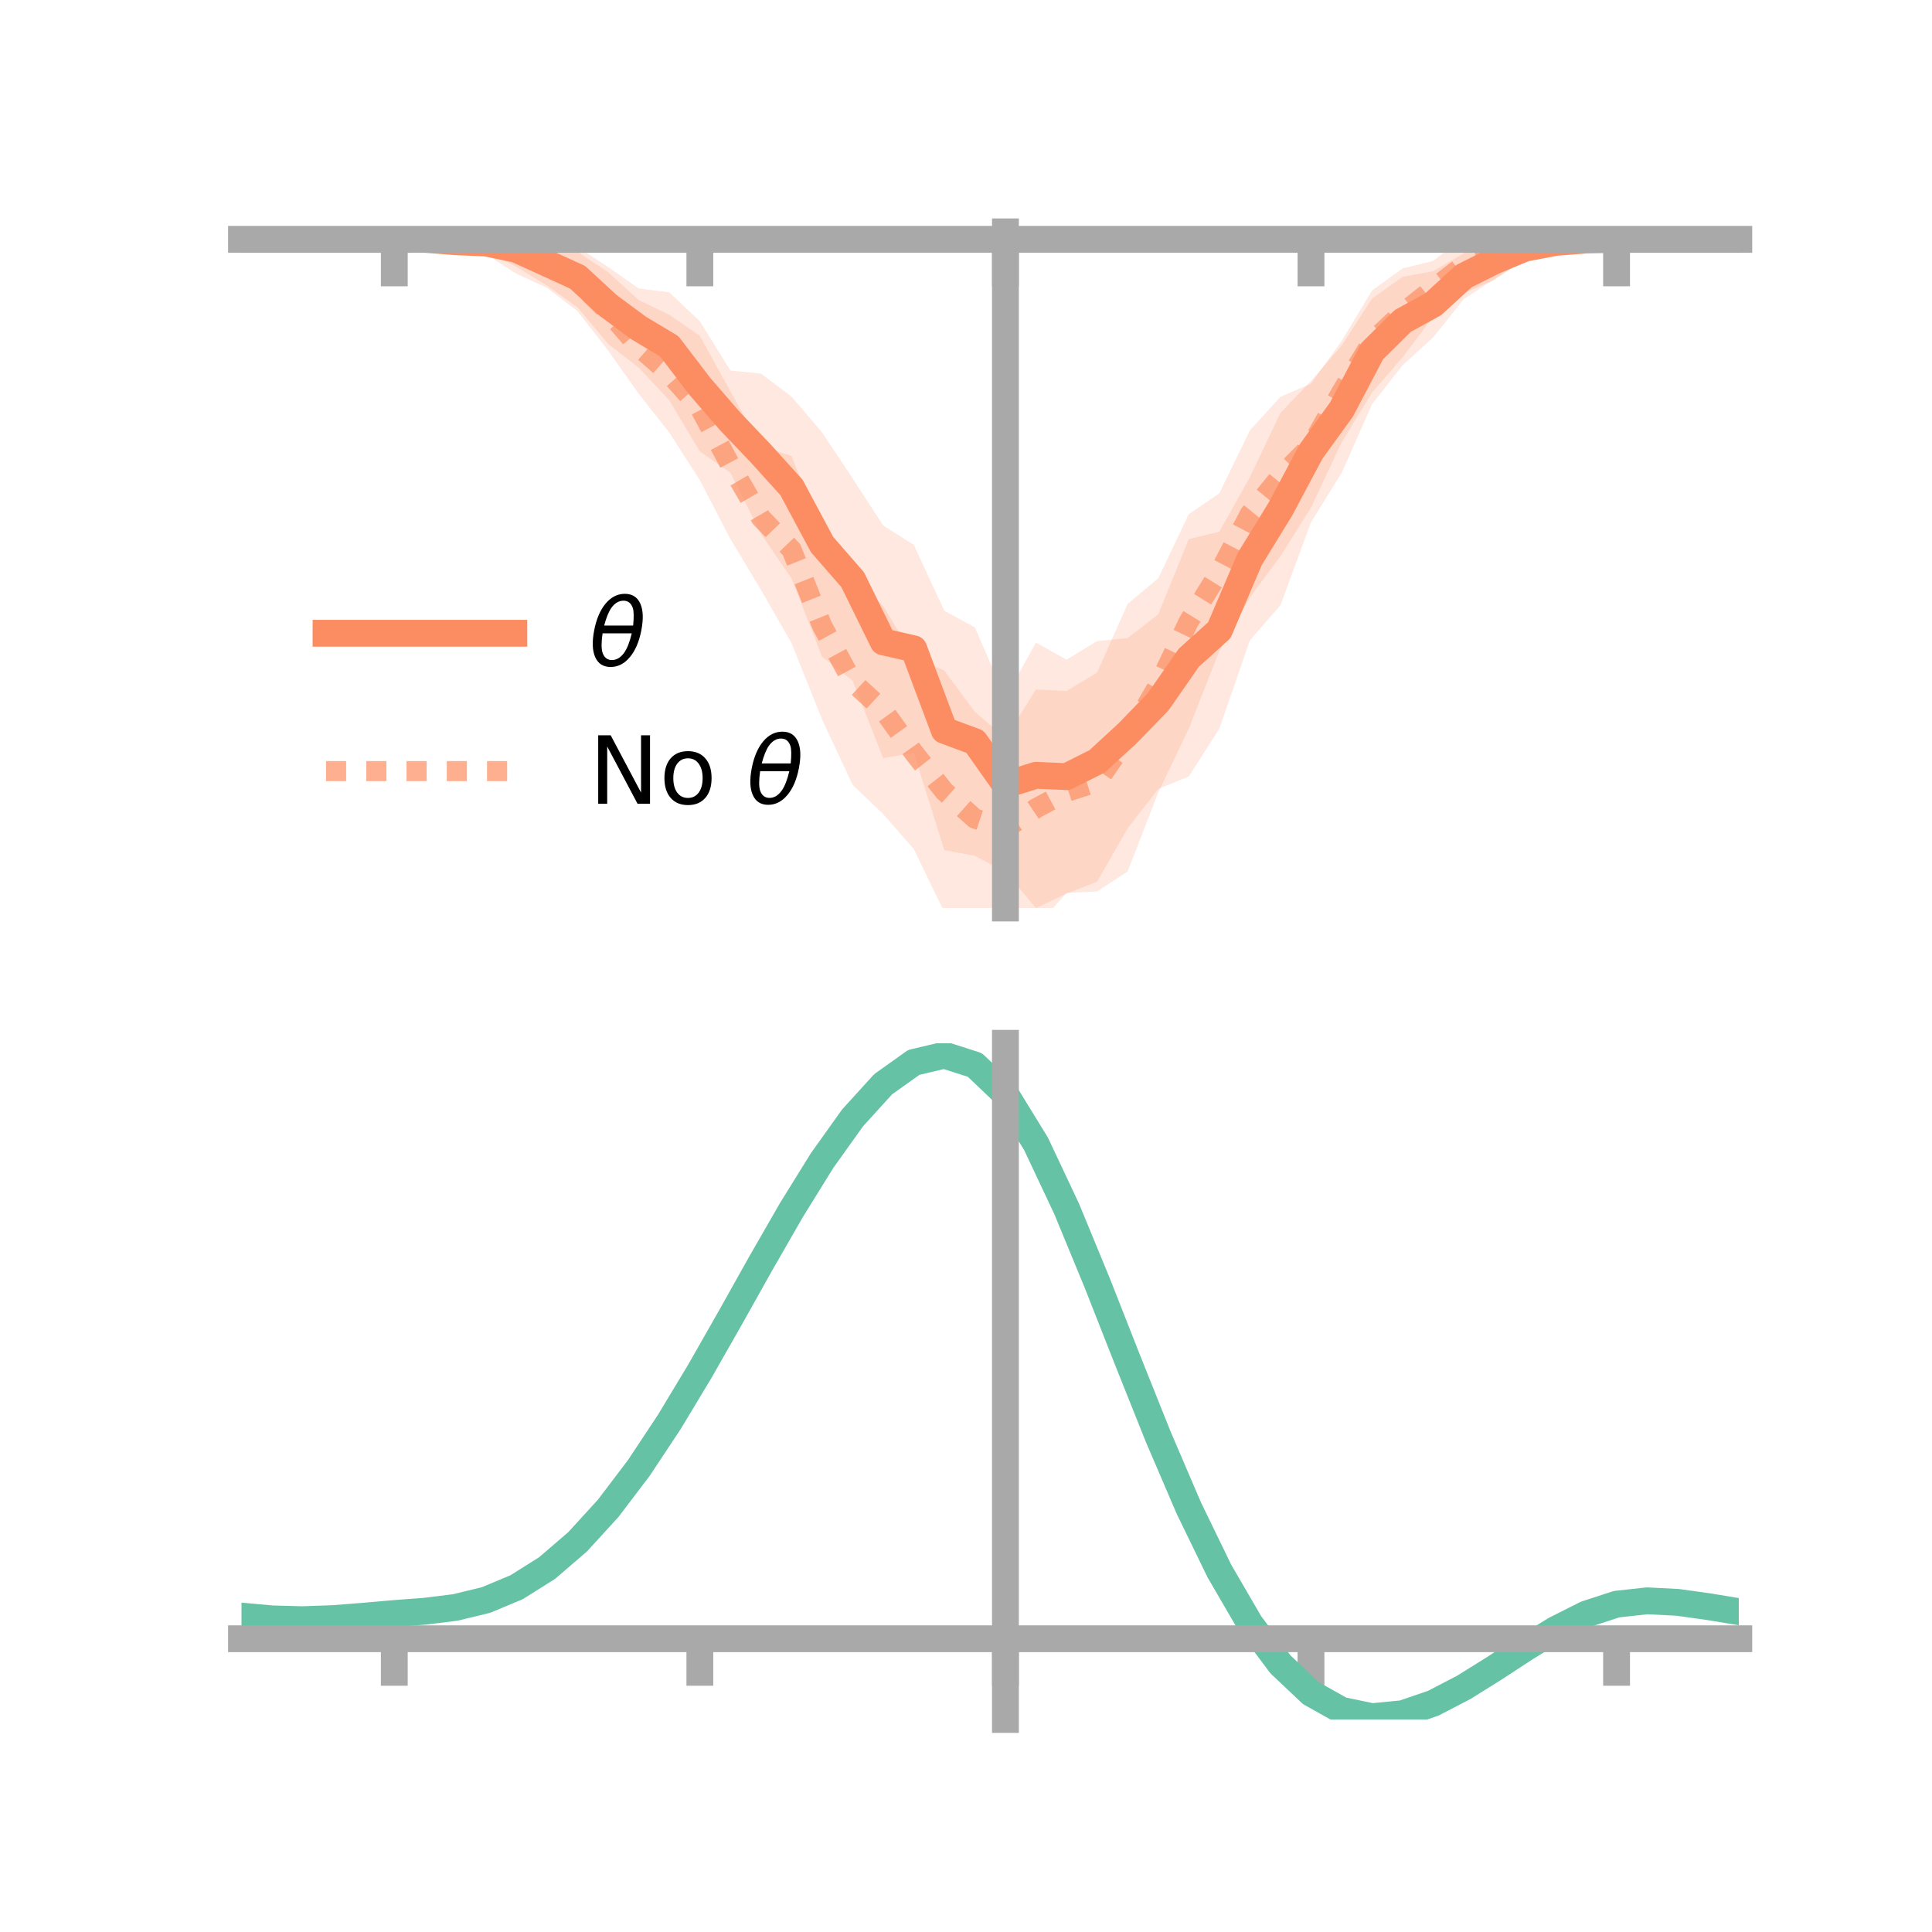<?xml version="1.0" encoding="utf-8" standalone="no"?>
<!DOCTYPE svg PUBLIC "-//W3C//DTD SVG 1.1//EN"
  "http://www.w3.org/Graphics/SVG/1.1/DTD/svg11.dtd">
<!-- Created with matplotlib (https://matplotlib.org/) -->
<svg height="144pt" version="1.1" viewBox="0 0 144 144" width="144pt" xmlns="http://www.w3.org/2000/svg" xmlns:xlink="http://www.w3.org/1999/xlink">
 <defs>
  <style type="text/css">*{stroke-linecap:butt;stroke-linejoin:round;}</style>
 </defs>
 <g id="figure_1">
  <g id="patch_1">
   <path d="M 0 144 
L 144 144 
L 144 0 
L 0 0 
z
" style="fill:none;"/>
  </g>
  <g id="axes_1">
   <g id="patch_2">
    <path d="M 18 67.68 
L 129.6 67.68 
L 129.6 17.28 
L 18 17.28 
z
" style="fill:none;"/>
   </g>
   <g id="PolyCollection_1">
    <path clip-path="url(#pcb39f2bf38)" d="M 18 17.84 
L 18 17.84 
L 20.278 17.84 
L 22.555 17.84 
L 24.833 17.84 
L 27.11 17.84 
L 29.388 17.84 
L 31.665 17.736 
L 33.943 17.616 
L 36.22 17.505 
L 38.498 17.28 
L 40.776 17.966 
L 43.053 18.419 
L 45.331 19.902 
L 47.608 21.507 
L 49.886 21.788 
L 52.163 23.949 
L 54.441 27.616 
L 56.718 27.846 
L 58.996 29.561 
L 61.273 32.231 
L 63.551 35.665 
L 65.829 39.171 
L 68.106 40.611 
L 70.384 45.519 
L 72.661 46.765 
L 74.939 52.014 
L 77.216 47.894 
L 79.494 49.17 
L 81.771 47.784 
L 84.049 47.56 
L 86.327 45.794 
L 88.604 40.184 
L 90.882 39.632 
L 93.159 35.564 
L 95.437 30.777 
L 97.714 28.4 
L 99.992 25.766 
L 102.269 22.25 
L 104.547 20.631 
L 106.824 20.209 
L 109.102 18.879 
L 111.38 18.09 
L 113.657 17.697 
L 115.935 17.496 
L 118.212 17.659 
L 120.49 17.839 
L 122.767 17.84 
L 125.045 17.84 
L 127.322 17.84 
L 129.6 17.84 
L 129.6 17.84 
L 129.6 17.84 
L 127.322 17.84 
L 125.045 17.84 
L 122.767 17.84 
L 120.49 17.84 
L 118.212 18.118 
L 115.935 18.639 
L 113.657 19.306 
L 111.38 20.802 
L 109.102 22.294 
L 106.824 25.144 
L 104.547 27.218 
L 102.269 30.119 
L 99.992 35.259 
L 97.714 38.928 
L 95.437 45.107 
L 93.159 47.729 
L 90.882 54.31 
L 88.604 57.873 
L 86.327 58.804 
L 84.049 61.74 
L 81.771 65.712 
L 79.494 66.605 
L 77.216 67.68 
L 74.939 64.98 
L 72.661 63.793 
L 70.384 63.361 
L 68.106 56.109 
L 65.829 56.508 
L 63.551 50.74 
L 61.273 48.946 
L 58.996 43.114 
L 56.718 39.785 
L 54.441 35.238 
L 52.163 33.647 
L 49.886 29.842 
L 47.608 27.399 
L 45.331 25.639 
L 43.053 22.915 
L 40.776 21.289 
L 38.498 19.893 
L 36.22 18.714 
L 33.943 18.422 
L 31.665 17.934 
L 29.388 17.84 
L 27.11 17.84 
L 24.833 17.84 
L 22.555 17.84 
L 20.278 17.84 
L 18 17.84 
z
" style="fill:#fc8d62;fill-opacity:0.2;"/>
   </g>
   <g id="PolyCollection_2">
    <path clip-path="url(#pcb39f2bf38)" d="M 18 17.84 
L 18 17.84 
L 20.278 17.84 
L 22.555 17.84 
L 24.833 17.84 
L 27.11 17.84 
L 29.388 17.84 
L 31.665 17.699 
L 33.943 17.498 
L 36.22 17.199 
L 38.498 16.71 
L 40.776 17.707 
L 43.053 18.771 
L 45.331 20.295 
L 47.608 22.366 
L 49.886 23.465 
L 52.163 25.034 
L 54.441 29.178 
L 56.718 33.234 
L 58.996 33.992 
L 61.273 39.653 
L 63.551 43.163 
L 65.829 45.174 
L 68.106 48.91 
L 70.384 49.986 
L 72.661 53.056 
L 74.939 55.022 
L 77.216 51.39 
L 79.494 51.504 
L 81.771 50.128 
L 84.049 45.01 
L 86.327 43.107 
L 88.604 38.327 
L 90.882 36.769 
L 93.159 32.082 
L 95.437 29.574 
L 97.714 28.601 
L 99.992 25.426 
L 102.269 21.646 
L 104.547 20.006 
L 106.824 19.445 
L 109.102 17.688 
L 111.38 17.782 
L 113.657 17.687 
L 115.935 17.614 
L 118.212 17.769 
L 120.49 17.839 
L 122.767 17.84 
L 125.045 17.84 
L 127.322 17.84 
L 129.6 17.84 
L 129.6 17.84 
L 129.6 17.84 
L 127.322 17.84 
L 125.045 17.84 
L 122.767 17.84 
L 120.49 17.841 
L 118.212 17.934 
L 115.935 18.574 
L 113.657 19.288 
L 111.38 20.872 
L 109.102 21.844 
L 106.824 23.599 
L 104.547 26.627 
L 102.269 29.248 
L 99.992 32.982 
L 97.714 37.835 
L 95.437 41.458 
L 93.159 44.524 
L 90.882 48.524 
L 88.604 54.314 
L 86.327 59.07 
L 84.049 64.949 
L 81.771 66.445 
L 79.494 66.547 
L 77.216 69.109 
L 74.939 68.526 
L 72.661 68.968 
L 70.384 67.977 
L 68.106 63.283 
L 65.829 60.68 
L 63.551 58.499 
L 61.273 53.626 
L 58.996 47.935 
L 56.718 43.963 
L 54.441 40.17 
L 52.163 35.792 
L 49.886 32.242 
L 47.608 29.354 
L 45.331 26.132 
L 43.053 23.2 
L 40.776 21.454 
L 38.498 20.41 
L 36.22 18.941 
L 33.943 18.431 
L 31.665 18.059 
L 29.388 17.84 
L 27.11 17.84 
L 24.833 17.84 
L 22.555 17.84 
L 20.278 17.84 
L 18 17.84 
z
" style="fill:#fc8d62;fill-opacity:0.2;"/>
   </g>
   <g id="matplotlib.axis_1">
    <g id="xtick_1">
     <g id="line2d_1">
      <defs>
       <path d="M 0 0 
L 0 3.5 
" id="m609dbfde9c" style="stroke:#a9a9a9;stroke-width:2;"/>
      </defs>
      <g>
       <use style="fill:#a9a9a9;stroke:#a9a9a9;stroke-width:2;" x="29.388" xlink:href="#m609dbfde9c" y="17.84"/>
      </g>
     </g>
    </g>
    <g id="xtick_2">
     <g id="line2d_2">
      <g>
       <use style="fill:#a9a9a9;stroke:#a9a9a9;stroke-width:2;" x="52.163" xlink:href="#m609dbfde9c" y="17.84"/>
      </g>
     </g>
    </g>
    <g id="xtick_3">
     <g id="line2d_3">
      <g>
       <use style="fill:#a9a9a9;stroke:#a9a9a9;stroke-width:2;" x="74.939" xlink:href="#m609dbfde9c" y="17.84"/>
      </g>
     </g>
    </g>
    <g id="xtick_4">
     <g id="line2d_4">
      <g>
       <use style="fill:#a9a9a9;stroke:#a9a9a9;stroke-width:2;" x="97.714" xlink:href="#m609dbfde9c" y="17.84"/>
      </g>
     </g>
    </g>
    <g id="xtick_5">
     <g id="line2d_5">
      <g>
       <use style="fill:#a9a9a9;stroke:#a9a9a9;stroke-width:2;" x="120.49" xlink:href="#m609dbfde9c" y="17.84"/>
      </g>
     </g>
    </g>
   </g>
   <g id="matplotlib.axis_2"/>
   <g id="line2d_6">
    <path clip-path="url(#pcb39f2bf38)" d="M 18 17.84 
L 20.278 17.84 
L 22.555 17.84 
L 24.833 17.84 
L 27.11 17.84 
L 29.388 17.84 
L 31.665 17.835 
L 33.943 18.019 
L 36.22 18.11 
L 38.498 18.587 
L 40.776 19.627 
L 43.053 20.667 
L 45.331 22.77 
L 47.608 24.453 
L 49.886 25.815 
L 52.163 28.798 
L 54.441 31.427 
L 56.718 33.815 
L 58.996 36.337 
L 61.273 40.588 
L 63.551 43.203 
L 65.829 47.839 
L 68.106 48.36 
L 70.384 54.44 
L 72.661 55.279 
L 74.939 58.497 
L 77.216 57.787 
L 79.494 57.887 
L 81.771 56.748 
L 84.049 54.65 
L 86.327 52.299 
L 88.604 49.029 
L 90.882 46.971 
L 93.159 41.646 
L 95.437 37.942 
L 97.714 33.664 
L 99.992 30.513 
L 102.269 26.184 
L 104.547 23.925 
L 106.824 22.677 
L 109.102 20.587 
L 111.38 19.446 
L 113.657 18.502 
L 115.935 18.068 
L 118.212 17.888 
L 120.49 17.84 
L 122.767 17.84 
L 125.045 17.84 
L 127.322 17.84 
L 129.6 17.84 
" style="fill:none;stroke:#fc8d62;stroke-linecap:square;stroke-width:2;"/>
   </g>
   <g id="line2d_7">
    <path clip-path="url(#pcb39f2bf38)" d="M 18 17.84 
L 20.278 17.84 
L 22.555 17.84 
L 24.833 17.84 
L 27.11 17.84 
L 29.388 17.84 
L 31.665 17.879 
L 33.943 17.965 
L 36.22 18.07 
L 38.498 18.56 
L 40.776 19.581 
L 43.053 20.986 
L 45.331 23.214 
L 47.608 25.86 
L 49.886 27.853 
L 52.163 30.413 
L 54.441 34.674 
L 56.718 38.598 
L 58.996 40.964 
L 61.273 46.639 
L 63.551 50.831 
L 65.829 52.927 
L 68.106 56.097 
L 70.384 58.981 
L 72.661 61.012 
L 74.939 61.774 
L 77.216 60.25 
L 79.494 59.025 
L 81.771 58.286 
L 84.049 54.979 
L 86.327 51.088 
L 88.604 46.32 
L 90.882 42.647 
L 93.159 38.303 
L 95.437 35.516 
L 97.714 33.218 
L 99.992 29.204 
L 102.269 25.447 
L 104.547 23.317 
L 106.824 21.522 
L 109.102 19.766 
L 111.38 19.327 
L 113.657 18.487 
L 115.935 18.094 
L 118.212 17.851 
L 120.49 17.84 
L 122.767 17.84 
L 125.045 17.84 
L 127.322 17.84 
L 129.6 17.84 
" style="fill:none;stroke:#fc8d62;stroke-dasharray:1.5,1.5;stroke-dashoffset:0;stroke-opacity:0.7;stroke-width:1.5;"/>
   </g>
   <g id="patch_3">
    <path d="M 74.939 67.68 
L 74.939 17.28 
" style="fill:none;stroke:#a9a9a9;stroke-linecap:square;stroke-linejoin:miter;stroke-width:2;"/>
   </g>
   <g id="patch_4">
    <path d="M 129.6 67.68 
L 129.6 17.28 
" style="fill:none;"/>
   </g>
   <g id="patch_5">
    <path d="M 18 17.84 
L 129.6 17.84 
" style="fill:none;stroke:#a9a9a9;stroke-linecap:square;stroke-linejoin:miter;stroke-width:2;"/>
   </g>
   <g id="patch_6">
    <path d="M 18 17.28 
L 129.6 17.28 
" style="fill:none;"/>
   </g>
   <g id="legend_1">
    <g id="line2d_8">
     <path d="M 24.3 47.2 
L 38.3 47.2 
" style="fill:none;stroke:#fc8d62;stroke-linecap:square;stroke-width:2;"/>
    </g>
    <g id="line2d_9"/>
    <g id="text_1">
     <!-- $\theta$ -->
     <g transform="translate(43.9 49.65)scale(0.07 -0.07)">
      <defs>
       <path d="M 45.516 34.672 
L 14.453 34.672 
Q 12.359 20.062 14.5 13.875 
Q 17.188 6.25 24.469 6.25 
Q 31.781 6.25 37.359 13.922 
Q 42.234 20.656 45.516 34.672 
z
M 47.016 42.969 
Q 48.344 56.844 46.625 61.719 
Q 43.953 69.438 36.766 69.438 
Q 29.297 69.438 23.828 61.812 
Q 19.531 55.672 16.156 42.969 
z
M 38.188 76.766 
Q 49.906 76.766 54.594 66.406 
Q 59.281 56.109 55.719 37.844 
Q 52.203 19.625 43.453 9.281 
Q 34.766 -1.125 23.047 -1.125 
Q 11.281 -1.125 6.641 9.281 
Q 2 19.625 5.516 37.844 
Q 9.078 56.109 17.719 66.406 
Q 26.422 76.766 38.188 76.766 
z
" id="DejaVuSans-Oblique-952"/>
      </defs>
      <use transform="translate(0 0.234)" xlink:href="#DejaVuSans-Oblique-952"/>
     </g>
    </g>
    <g id="line2d_10">
     <path d="M 24.3 57.474 
L 38.3 57.474 
" style="fill:none;stroke:#fc8d62;stroke-dasharray:1.5,1.5;stroke-dashoffset:0;stroke-opacity:0.7;stroke-width:1.5;"/>
    </g>
    <g id="line2d_11"/>
    <g id="text_2">
     <!-- No $\theta$ -->
     <g transform="translate(43.9 59.924)scale(0.07 -0.07)">
      <defs>
       <path d="M 9.812 72.906 
L 23.094 72.906 
L 55.422 11.922 
L 55.422 72.906 
L 64.984 72.906 
L 64.984 0 
L 51.703 0 
L 19.391 60.984 
L 19.391 0 
L 9.812 0 
z
" id="DejaVuSans-78"/>
       <path d="M 30.609 48.391 
Q 23.391 48.391 19.188 42.75 
Q 14.984 37.109 14.984 27.297 
Q 14.984 17.484 19.156 11.844 
Q 23.344 6.203 30.609 6.203 
Q 37.797 6.203 41.984 11.859 
Q 46.188 17.531 46.188 27.297 
Q 46.188 37.016 41.984 42.703 
Q 37.797 48.391 30.609 48.391 
z
M 30.609 56 
Q 42.328 56 49.016 48.375 
Q 55.719 40.766 55.719 27.297 
Q 55.719 13.875 49.016 6.219 
Q 42.328 -1.422 30.609 -1.422 
Q 18.844 -1.422 12.172 6.219 
Q 5.516 13.875 5.516 27.297 
Q 5.516 40.766 12.172 48.375 
Q 18.844 56 30.609 56 
z
" id="DejaVuSans-111"/>
       <path id="DejaVuSans-32"/>
      </defs>
      <use transform="translate(0 0.234)" xlink:href="#DejaVuSans-78"/>
      <use transform="translate(74.805 0.234)" xlink:href="#DejaVuSans-111"/>
      <use transform="translate(135.986 0.234)" xlink:href="#DejaVuSans-32"/>
      <use transform="translate(167.773 0.234)" xlink:href="#DejaVuSans-Oblique-952"/>
     </g>
    </g>
   </g>
  </g>
  <g id="axes_2">
   <g id="patch_7">
    <path d="M 18 128.16 
L 129.6 128.16 
L 129.6 77.76 
L 18 77.76 
z
" style="fill:none;"/>
   </g>
   <g id="PolyCollection_3">
    <path clip-path="url(#p92cb31ba11)" d="M 18 120.492 
L 18 120.413 
L 20.278 120.633 
L 22.555 120.695 
L 24.833 120.606 
L 27.11 120.418 
L 29.388 120.21 
L 31.665 120.033 
L 33.943 119.747 
L 36.22 119.187 
L 38.498 118.228 
L 40.776 116.777 
L 43.053 114.783 
L 45.331 112.238 
L 47.608 109.173 
L 49.886 105.657 
L 52.163 101.791 
L 54.441 97.704 
L 56.718 93.551 
L 58.996 89.507 
L 61.273 85.76 
L 63.551 82.509 
L 65.829 79.958 
L 68.106 78.309 
L 70.384 77.76 
L 72.661 78.501 
L 74.939 80.701 
L 77.216 84.453 
L 79.494 89.35 
L 81.771 94.944 
L 84.049 100.813 
L 86.327 106.592 
L 88.604 111.98 
L 90.882 116.741 
L 93.159 120.714 
L 95.437 123.802 
L 97.714 125.975 
L 99.992 127.262 
L 102.269 127.741 
L 104.547 127.527 
L 106.824 126.76 
L 109.102 125.595 
L 111.38 124.197 
L 113.657 122.729 
L 115.935 121.352 
L 118.212 120.22 
L 120.49 119.482 
L 122.767 119.234 
L 125.045 119.357 
L 127.322 119.683 
L 129.6 120.072 
L 129.6 120.177 
L 129.6 120.177 
L 127.322 119.813 
L 125.045 119.506 
L 122.767 119.396 
L 120.49 119.65 
L 118.212 120.399 
L 115.935 121.559 
L 113.657 122.978 
L 111.38 124.495 
L 109.102 125.939 
L 106.824 127.14 
L 104.547 127.931 
L 102.269 128.16 
L 99.992 127.693 
L 97.714 126.428 
L 95.437 124.301 
L 93.159 121.293 
L 90.882 117.434 
L 88.604 112.812 
L 86.327 107.582 
L 84.049 101.966 
L 81.771 96.258 
L 79.494 90.813 
L 77.216 86.042 
L 74.939 82.389 
L 72.661 80.251 
L 70.384 79.533 
L 68.106 80.066 
L 65.829 81.66 
L 63.551 84.12 
L 61.273 87.248 
L 58.996 90.848 
L 56.718 94.727 
L 54.441 98.705 
L 52.163 102.615 
L 49.886 106.311 
L 47.608 109.672 
L 45.331 112.606 
L 43.053 115.049 
L 40.776 116.974 
L 38.498 118.386 
L 36.22 119.326 
L 33.943 119.874 
L 31.665 120.15 
L 29.388 120.315 
L 27.11 120.507 
L 24.833 120.676 
L 22.555 120.75 
L 20.278 120.691 
L 18 120.492 
z
" style="fill:#66c2a5;fill-opacity:0.2;"/>
   </g>
   <g id="matplotlib.axis_3">
    <g id="xtick_6">
     <g id="line2d_12">
      <g>
       <use style="fill:#a9a9a9;stroke:#a9a9a9;stroke-width:2;" x="29.388" xlink:href="#m609dbfde9c" y="122.143"/>
      </g>
     </g>
    </g>
    <g id="xtick_7">
     <g id="line2d_13">
      <g>
       <use style="fill:#a9a9a9;stroke:#a9a9a9;stroke-width:2;" x="52.163" xlink:href="#m609dbfde9c" y="122.143"/>
      </g>
     </g>
    </g>
    <g id="xtick_8">
     <g id="line2d_14">
      <g>
       <use style="fill:#a9a9a9;stroke:#a9a9a9;stroke-width:2;" x="74.939" xlink:href="#m609dbfde9c" y="122.143"/>
      </g>
     </g>
    </g>
    <g id="xtick_9">
     <g id="line2d_15">
      <g>
       <use style="fill:#a9a9a9;stroke:#a9a9a9;stroke-width:2;" x="97.714" xlink:href="#m609dbfde9c" y="122.143"/>
      </g>
     </g>
    </g>
    <g id="xtick_10">
     <g id="line2d_16">
      <g>
       <use style="fill:#a9a9a9;stroke:#a9a9a9;stroke-width:2;" x="120.49" xlink:href="#m609dbfde9c" y="122.143"/>
      </g>
     </g>
    </g>
   </g>
   <g id="matplotlib.axis_4"/>
   <g id="line2d_17">
    <path clip-path="url(#p92cb31ba11)" d="M 18 120.453 
L 20.278 120.662 
L 22.555 120.722 
L 24.833 120.641 
L 27.11 120.463 
L 29.388 120.263 
L 31.665 120.092 
L 33.943 119.81 
L 36.22 119.257 
L 38.498 118.307 
L 40.776 116.875 
L 43.053 114.916 
L 45.331 112.422 
L 47.608 109.423 
L 49.886 105.984 
L 52.163 102.203 
L 54.441 98.204 
L 56.718 94.139 
L 58.996 90.177 
L 61.273 86.504 
L 63.551 83.314 
L 65.829 80.809 
L 68.106 79.187 
L 70.384 78.647 
L 72.661 79.376 
L 74.939 81.545 
L 77.216 85.247 
L 79.494 90.082 
L 81.771 95.601 
L 84.049 101.39 
L 86.327 107.087 
L 88.604 112.396 
L 90.882 117.088 
L 93.159 121.004 
L 95.437 124.052 
L 97.714 126.202 
L 99.992 127.478 
L 102.269 127.951 
L 104.547 127.729 
L 106.824 126.95 
L 109.102 125.767 
L 111.38 124.346 
L 113.657 122.854 
L 115.935 121.455 
L 118.212 120.309 
L 120.49 119.566 
L 122.767 119.315 
L 125.045 119.431 
L 127.322 119.748 
L 129.6 120.124 
" style="fill:none;stroke:#66c2a5;stroke-linecap:square;stroke-width:2;"/>
   </g>
   <g id="patch_8">
    <path d="M 74.939 128.16 
L 74.939 77.76 
" style="fill:none;stroke:#a9a9a9;stroke-linecap:square;stroke-linejoin:miter;stroke-width:2;"/>
   </g>
   <g id="patch_9">
    <path d="M 129.6 128.16 
L 129.6 77.76 
" style="fill:none;"/>
   </g>
   <g id="patch_10">
    <path d="M 18 122.143 
L 129.6 122.143 
" style="fill:none;stroke:#a9a9a9;stroke-linecap:square;stroke-linejoin:miter;stroke-width:2;"/>
   </g>
   <g id="patch_11">
    <path d="M 18 77.76 
L 129.6 77.76 
" style="fill:none;"/>
   </g>
  </g>
 </g>
 <defs>
  <clipPath id="pcb39f2bf38">
   <rect height="50.4" width="111.6" x="18" y="17.28"/>
  </clipPath>
  <clipPath id="p92cb31ba11">
   <rect height="50.4" width="111.6" x="18" y="77.76"/>
  </clipPath>
 </defs>
</svg>

